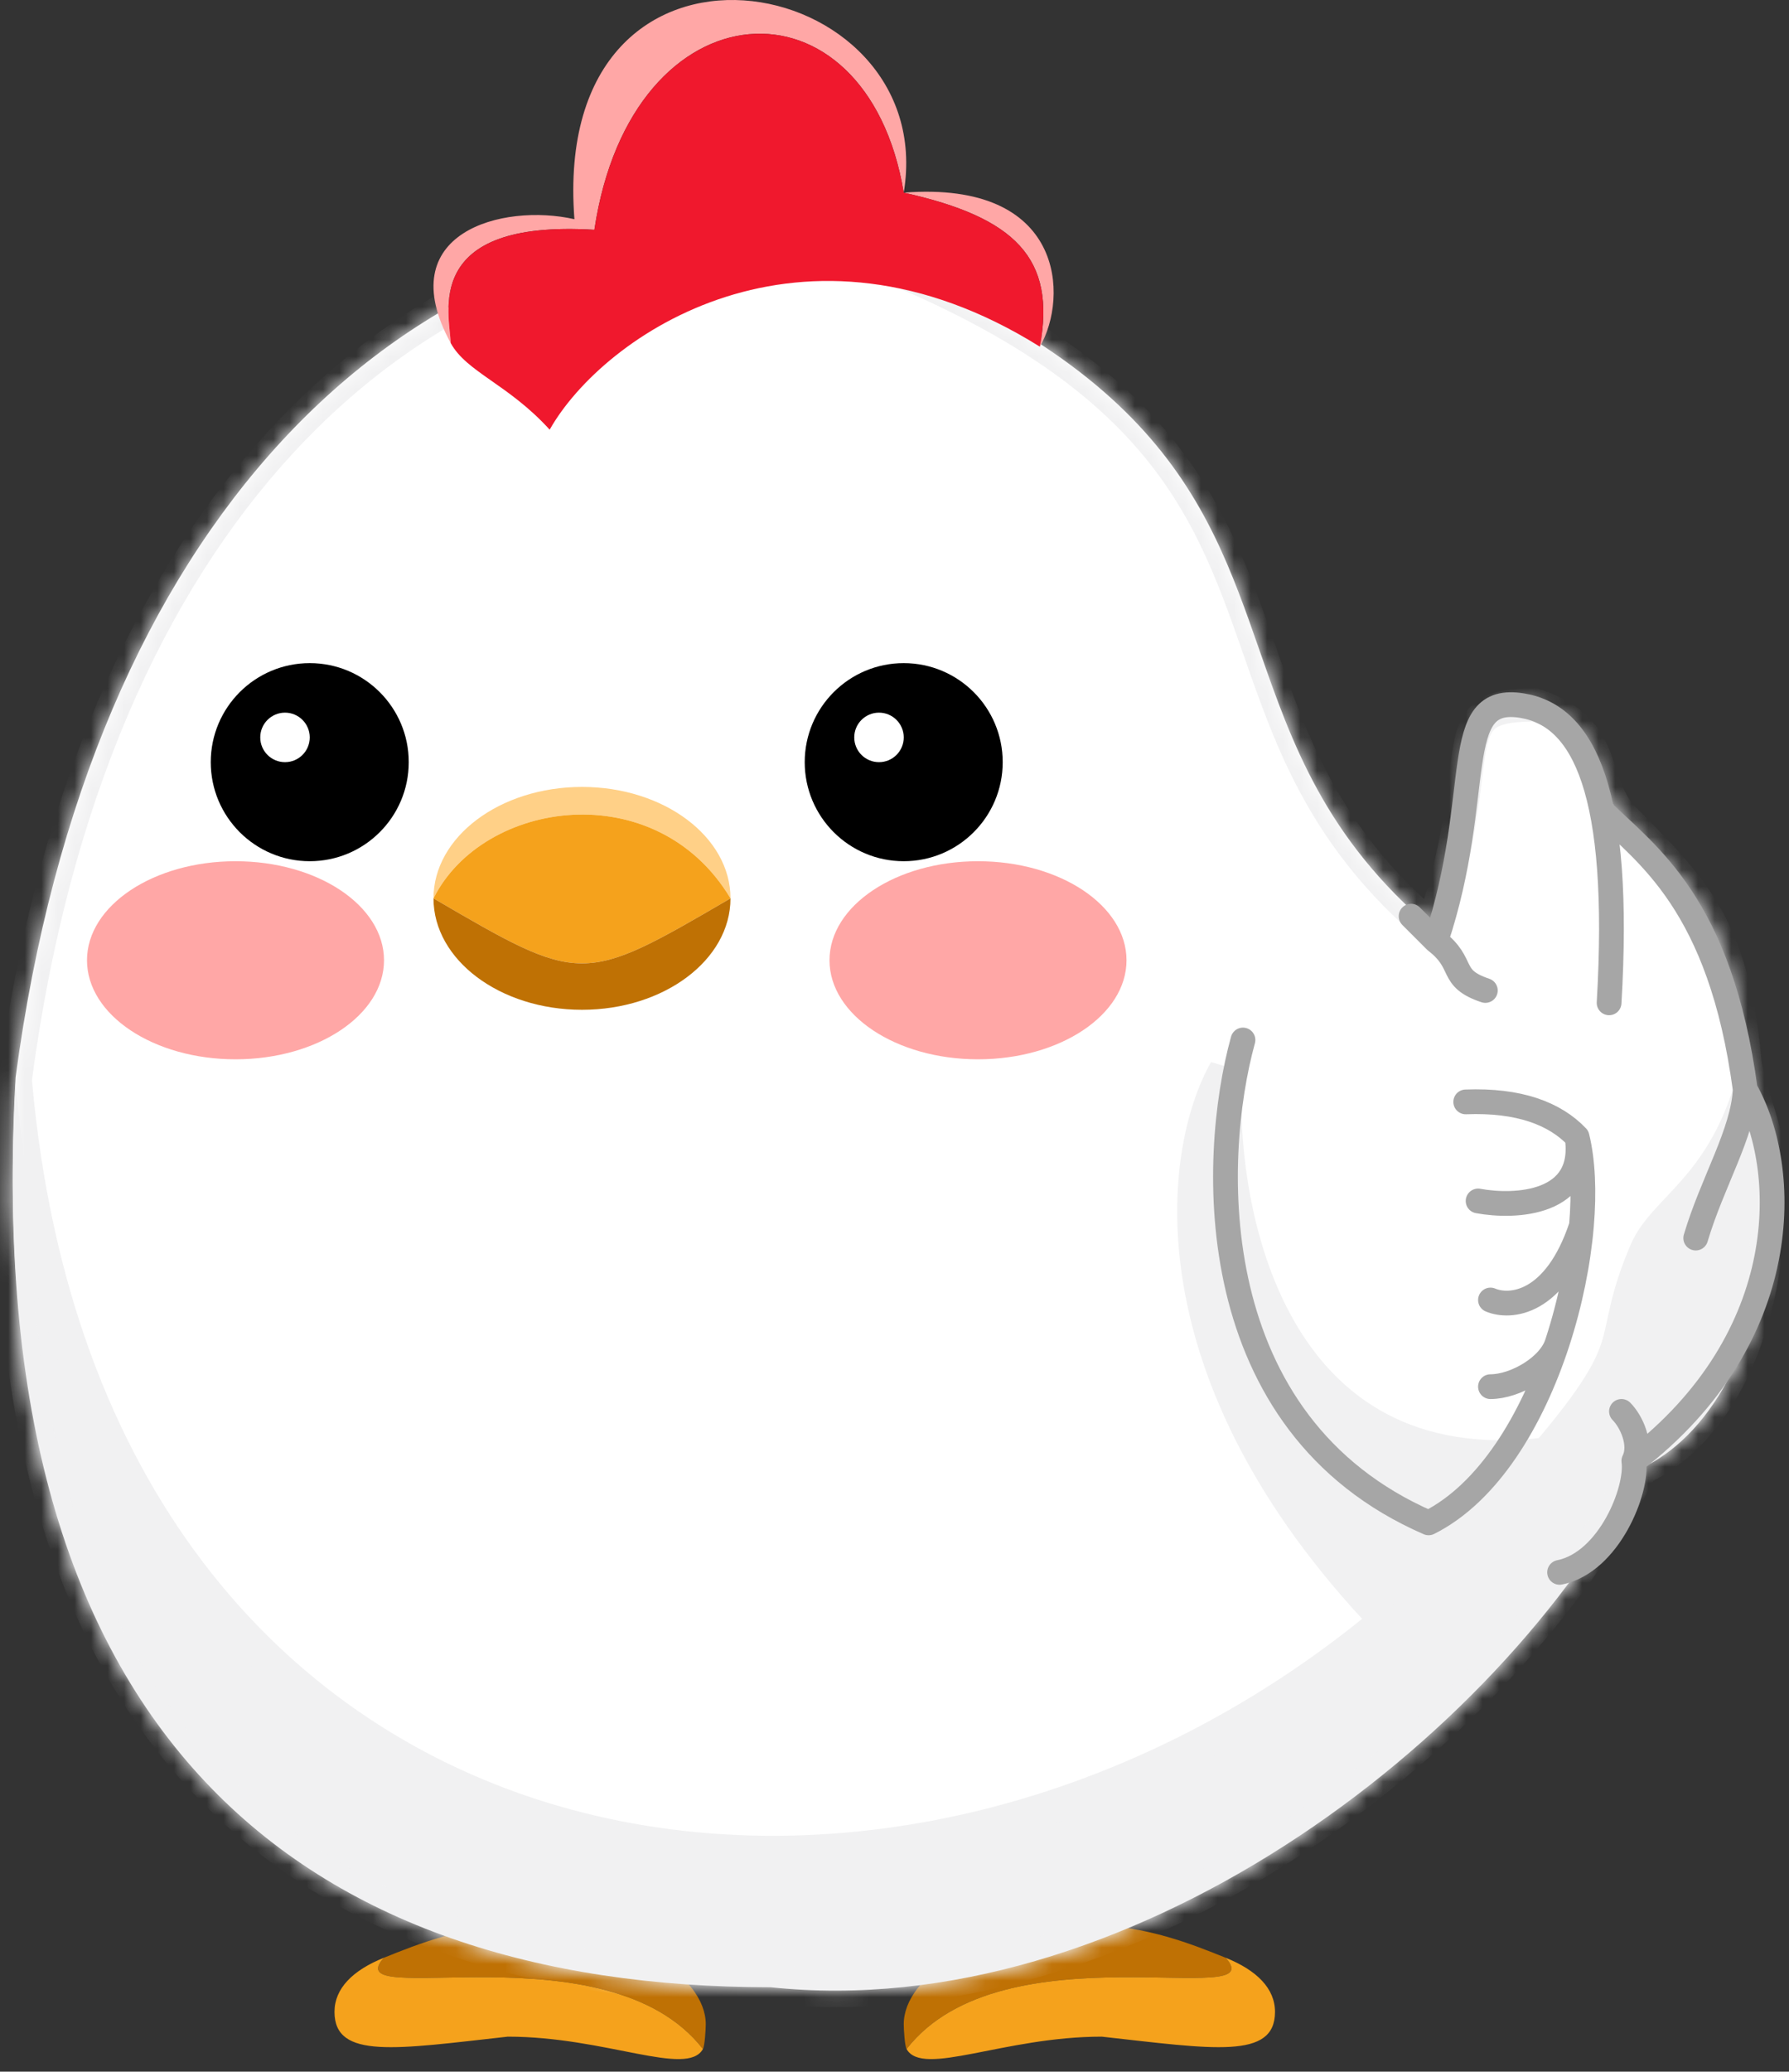 <svg width="108" height="125" viewBox="0 0 108 125" fill="none" xmlns="http://www.w3.org/2000/svg">
<rect x="0" y="0" width="108" height="125" fill="#333333" stroke="none"/>
<path fill-rule="evenodd" clip-rule="evenodd" d="M54.729 123.635C54.617 123.434 54.558 122.44 54.558 122.138C54.558 119.25 59.163 116.164 65.765 116.164C69.144 116.164 72 117.329 73.983 118.124C76.971 121.393 60.535 116.164 54.729 123.635Z" fill="#BF7104"/>
<path d="M76.971 121.393C76.971 124.282 73.235 123.635 66.512 122.888C60.601 122.888 55.691 125.35 54.729 123.635C60.535 116.164 76.971 121.393 73.983 118.124C75.874 118.882 76.971 119.984 76.971 121.393Z" fill="#F5A21C"/>
<path fill-rule="evenodd" clip-rule="evenodd" d="M42.435 123.635C42.547 123.434 42.606 122.44 42.606 122.138C42.606 119.25 38.001 116.164 31.399 116.164C28.02 116.164 25.165 117.329 23.182 118.124C20.193 121.393 36.629 116.164 42.435 123.635Z" fill="#BF7104"/>
<path d="M20.193 121.393C20.193 124.282 23.929 123.635 30.652 122.888C36.563 122.888 41.473 125.35 42.435 123.635C36.629 116.164 20.193 121.393 23.182 118.124C21.291 118.882 20.193 119.984 20.193 121.393Z" fill="#F5A21C"/>
<mask id="path-3-inside-1_290_308" fill="white">
<path d="M0.943 64.994C-1.299 104.588 18.457 119.529 46.513 119.529C67.843 121.798 90.426 104.921 99.083 88.215C102.825 86.489 106.851 81.153 106.851 70.924C106.851 69.442 106.446 68.099 106.027 66.711C105.782 65.901 105.533 65.077 105.357 64.2C104.61 55.983 102.369 53.742 97.887 49.259C97.192 48.437 96.895 47.542 96.604 46.663C96.071 45.056 95.555 43.502 92.657 42.536C89.011 42.536 88.883 43.573 88.477 46.87C88.223 48.933 87.86 51.882 86.456 56.017C79.982 50.544 77.991 44.841 76.028 39.219C72.789 29.94 69.627 20.882 46.513 13.447C24.102 13.447 5.425 31.377 0.943 64.994Z"/>
<path d="M0.943 65.371C-1.299 104.965 18.457 119.906 46.513 119.906C67.843 122.175 90.426 105.297 99.083 88.591C102.825 86.865 106.851 81.53 106.851 71.3C106.851 69.819 106.557 68.467 106.138 67.079C105.974 66.535 105.754 65.793 105.701 65.606C103.863 71.718 100.455 72.975 99.381 75.453C96.898 81.183 99.381 80.682 93.4 87.723C76.663 89.803 73.48 73.159 73.981 64.577C71.242 69.4 69.349 82.793 83.693 97.774C53.095 123.301 5.377 114.715 0.943 65.371Z"/>
</mask>
<path d="M0.943 64.994C-1.299 104.588 18.457 119.529 46.513 119.529C67.843 121.798 90.426 104.921 99.083 88.215C102.825 86.489 106.851 81.153 106.851 70.924C106.851 69.442 106.446 68.099 106.027 66.711C105.782 65.901 105.533 65.077 105.357 64.2C104.61 55.983 102.369 53.742 97.887 49.259C97.192 48.437 96.895 47.542 96.604 46.663C96.071 45.056 95.555 43.502 92.657 42.536C89.011 42.536 88.883 43.573 88.477 46.87C88.223 48.933 87.86 51.882 86.456 56.017C79.982 50.544 77.991 44.841 76.028 39.219C72.789 29.94 69.627 20.882 46.513 13.447C24.102 13.447 5.425 31.377 0.943 64.994Z" fill="white"/>
<path d="M0.943 65.371C-1.299 104.965 18.457 119.906 46.513 119.906C67.843 122.175 90.426 105.297 99.083 88.591C102.825 86.865 106.851 81.53 106.851 71.3C106.851 69.819 106.557 68.467 106.138 67.079C105.974 66.535 105.754 65.793 105.701 65.606C103.863 71.718 100.455 72.975 99.381 75.453C96.898 81.183 99.381 80.682 93.4 87.723C76.663 89.803 73.48 73.159 73.981 64.577C71.242 69.4 69.349 82.793 83.693 97.774C53.095 123.301 5.377 114.715 0.943 65.371Z" fill="#F1F1F2"/>
<path d="M46.513 119.529L46.619 118.535L46.566 118.529H46.513V119.529ZM0.943 64.994L-0.048 64.862L-0.053 64.9L-0.056 64.938L0.943 64.994ZM46.513 13.447L46.819 12.495L46.67 12.447H46.513V13.447ZM97.887 49.259L97.123 49.905L97.15 49.937L97.18 49.966L97.887 49.259ZM105.357 64.2L104.361 64.291L104.366 64.344L104.377 64.397L105.357 64.2ZM76.028 39.219L76.972 38.89L76.972 38.89L76.028 39.219ZM99.083 88.215L98.664 87.307L98.353 87.451L98.195 87.755L99.083 88.215ZM86.456 56.017L85.81 56.78L86.931 57.727L87.403 56.338L86.456 56.017ZM88.477 46.87L89.47 46.992L89.47 46.992L88.477 46.87ZM92.657 42.536L92.974 41.587L92.82 41.536H92.657V42.536ZM96.604 46.663L97.553 46.348L97.553 46.348L96.604 46.663ZM106.027 66.711L105.069 67L105.069 67L106.027 66.711ZM46.513 119.906L46.619 118.911L46.566 118.906H46.513V119.906ZM0.943 65.371L1.939 65.281L-0.056 65.314L0.943 65.371ZM83.693 97.774L84.333 98.542L85.156 97.856L84.415 97.082L83.693 97.774ZM73.981 64.577L74.979 64.635L73.111 64.083L73.981 64.577ZM93.4 87.723L93.523 88.716L93.91 88.668L94.162 88.371L93.4 87.723ZM99.083 88.591L98.664 87.683L98.353 87.827L98.195 88.131L99.083 88.591ZM105.701 65.606L106.663 65.333L105.729 62.041L104.744 65.318L105.701 65.606ZM106.138 67.079L105.18 67.367L105.18 67.368L106.138 67.079ZM99.381 75.453L100.298 75.85L100.298 75.85L99.381 75.453ZM46.513 118.529C32.65 118.529 21.007 114.839 13.095 106.424C5.183 98.01 0.829 84.688 1.941 65.051L-0.056 64.938C-1.186 84.894 3.218 98.84 11.638 107.794C20.057 116.749 32.321 120.529 46.513 120.529V118.529ZM1.934 65.126C6.376 31.811 24.778 14.447 46.513 14.447V12.447C23.425 12.447 4.474 30.944 -0.048 64.862L1.934 65.126ZM97.18 49.966C99.443 52.229 101.018 53.814 102.152 55.821C103.272 57.802 103.995 60.263 104.361 64.291L106.353 64.11C105.972 59.92 105.202 57.152 103.893 54.837C102.6 52.549 100.813 50.772 98.594 48.552L97.18 49.966ZM76.972 38.89C75.355 34.256 73.699 29.483 69.453 24.957C65.211 20.436 58.468 16.242 46.819 12.495L46.207 14.399C57.672 18.087 64.067 22.14 67.995 26.326C71.918 30.508 73.463 34.903 75.084 39.549L76.972 38.89ZM105.851 70.924C105.851 80.913 101.934 85.799 98.664 87.307L99.502 89.123C103.717 87.178 107.851 81.393 107.851 70.924H105.851ZM98.195 87.755C93.957 95.933 86.276 104.204 77.01 110.146C67.744 116.088 56.992 119.638 46.619 118.535L46.407 120.524C57.364 121.689 68.569 117.935 78.09 111.829C87.612 105.723 95.552 97.202 99.971 88.675L98.195 87.755ZM75.084 39.549C77.053 45.189 79.115 51.121 85.81 56.78L87.101 55.253C80.849 49.968 78.929 44.494 76.972 38.89L75.084 39.549ZM87.403 56.338C88.84 52.106 89.213 49.077 89.47 46.992L87.485 46.747C87.233 48.789 86.88 51.658 85.509 55.695L87.403 56.338ZM89.47 46.992C89.573 46.151 89.652 45.523 89.765 45.021C89.877 44.522 90.002 44.255 90.132 44.092C90.35 43.821 90.835 43.536 92.657 43.536V41.536C90.834 41.536 89.432 41.769 88.572 42.841C88.165 43.349 87.953 43.959 87.813 44.582C87.674 45.202 87.584 45.94 87.485 46.747L89.47 46.992ZM92.341 43.484C93.645 43.919 94.318 44.451 94.731 44.977C95.165 45.53 95.381 46.154 95.654 46.978L97.553 46.348C97.293 45.565 96.985 44.609 96.304 43.742C95.601 42.846 94.567 42.118 92.974 41.587L92.341 43.484ZM95.654 46.978C95.941 47.843 96.287 48.916 97.123 49.905L98.651 48.614C98.097 47.958 97.849 47.242 97.553 46.348L95.654 46.978ZM104.377 64.397C104.564 65.328 104.827 66.197 105.069 67L106.984 66.422C106.738 65.606 106.503 64.826 106.338 64.004L104.377 64.397ZM105.069 67C105.495 68.408 105.851 69.613 105.851 70.924H107.851C107.851 69.272 107.397 67.79 106.984 66.422L105.069 67ZM46.513 118.906C32.65 118.906 21.007 115.215 13.095 106.801C5.183 98.386 0.829 85.065 1.941 65.427L-0.056 65.314C-1.186 85.27 3.218 99.216 11.638 108.171C20.057 117.125 32.321 120.906 46.513 120.906V118.906ZM-0.053 65.46C2.196 90.488 15.47 105.345 32.207 110.603C48.88 115.841 68.807 111.495 84.333 98.542L83.052 97.006C67.981 109.58 48.75 113.704 32.806 108.695C16.926 103.706 4.124 89.598 1.939 65.281L-0.053 65.46ZM73.111 64.083C70.12 69.351 68.372 83.218 82.97 98.465L84.415 97.082C70.327 82.368 72.364 69.45 74.851 65.071L73.111 64.083ZM72.983 64.519C72.726 68.924 73.403 75.443 76.357 80.642C77.842 83.257 79.92 85.565 82.766 87.075C85.617 88.587 89.166 89.257 93.523 88.716L93.277 86.731C89.265 87.23 86.14 86.6 83.703 85.308C81.26 84.013 79.435 82.013 78.096 79.654C75.398 74.906 74.736 68.812 74.979 64.635L72.983 64.519ZM105.851 71.3C105.851 81.29 101.934 86.175 98.664 87.683L99.502 89.499C103.717 87.555 107.851 81.77 107.851 71.3H105.851ZM98.195 88.131C93.957 96.31 86.276 104.581 77.01 110.522C67.744 116.465 56.992 120.015 46.619 118.911L46.407 120.9C57.364 122.066 68.569 118.312 78.09 112.206C87.612 106.099 95.552 97.579 99.971 89.052L98.195 88.131ZM104.739 65.879C104.795 66.074 105.016 66.823 105.18 67.367L107.095 66.79C106.931 66.247 106.714 65.511 106.663 65.333L104.739 65.879ZM105.18 67.368C105.585 68.709 105.851 69.956 105.851 71.3H107.851C107.851 69.682 107.528 68.225 107.095 66.79L105.18 67.368ZM98.463 75.055C97.202 77.966 97.11 79.579 96.744 80.812C96.367 82.08 95.603 83.586 92.638 87.076L94.162 88.371C97.178 84.82 98.163 83.056 98.661 81.382C99.169 79.672 99.077 78.67 100.298 75.85L98.463 75.055ZM100.298 75.85C100.504 75.377 100.835 74.928 101.31 74.392C101.548 74.125 101.807 73.852 102.096 73.545C102.381 73.242 102.69 72.912 103.007 72.551C104.294 71.081 105.69 69.116 106.659 65.894L104.744 65.318C103.875 68.208 102.647 69.927 101.502 71.233C101.211 71.565 100.924 71.873 100.64 72.174C100.36 72.471 100.077 72.769 99.816 73.064C99.293 73.652 98.795 74.29 98.463 75.055L100.298 75.85Z" fill="#F1F1F2" mask="url(#path-3-inside-1_290_308)"/>
<circle cx="54.556" cy="45.988" r="5.976" fill="black"/>
<circle cx="18.699" cy="45.988" r="5.976" fill="black"/>
<ellipse cx="59.041" cy="57.941" rx="8.965" ry="5.976" fill="#FFA7A6"/>
<path d="M35.135 47.482C30.183 47.482 26.17 50.493 26.17 54.206C29.158 48.23 39.617 46.735 44.099 54.206C44.099 50.493 40.086 47.482 35.135 47.482Z" fill="#FFD087"/>
<path fill-rule="evenodd" clip-rule="evenodd" d="M26.17 54.206C35.135 59.435 35.135 59.435 44.099 54.206C39.617 46.735 29.158 48.23 26.17 54.206Z" fill="#F5A21C"/>
<path d="M35.135 60.929C40.086 60.929 44.099 57.919 44.099 54.206C35.135 59.435 35.135 59.435 26.17 54.206C26.17 57.919 30.183 60.929 35.135 60.929Z" fill="#BF7104"/>
<ellipse cx="14.217" cy="57.941" rx="8.965" ry="5.976" fill="#FFA7A6"/>
<circle cx="53.064" cy="44.494" r="1.494" fill="white"/>
<circle cx="17.205" cy="44.494" r="1.494" fill="white"/>
<path d="M62.776 20.918C64.519 17.929 64.271 10.877 54.558 11.624C56.799 -1.871 33.183 -6.351 34.677 13.226C30.345 12.242 23.568 14.027 27.206 20.696C27.16 18.978 25.423 13.226 35.882 13.865C38.123 -1.123 52.317 -1.871 54.558 11.624C61.282 13.118 63.771 15.579 62.776 20.918Z" fill="#FFA7A6"/>
<path d="M33.183 25.926C36.42 20.199 48.432 11.953 62.776 20.918C63.771 15.579 61.282 13.118 54.558 11.624C52.317 -1.871 38.123 -1.123 35.882 13.865C25.423 13.226 27.16 18.978 27.206 20.696C28.168 22.46 30.683 23.176 33.183 25.926Z" fill="#F0182D"/>
<path d="M75.037 62.752C73.044 69.974 72.497 85.911 86.243 91.887C89.85 90.083 92.489 85.69 94.018 81.001M88.484 66.487C91.692 66.364 93.862 67.183 95.207 68.601M95.207 68.601C95.561 70.044 95.643 71.907 95.47 73.958M95.207 68.601C95.805 72.682 91.472 72.877 89.231 72.464M89.978 83.669C91.472 83.669 93.591 82.452 94.018 81.001M94.018 81.001C94.792 78.63 95.282 76.183 95.47 73.958M89.978 78.44C91.149 78.938 93.887 78.739 95.47 73.958" stroke="#A6A6A6" stroke-width="1.494" stroke-linecap="round" stroke-linejoin="round"/>
<path d="M85.186 55.282C85.933 56.029 86.68 56.776 86.68 56.776M89.668 59.764C87.427 59.017 88.49 58.169 86.68 56.776M86.68 56.776C89.668 47.813 87.427 41.834 91.91 42.58C95.645 43.203 97.886 47.809 97.139 60.509M96.703 48.922C99.38 51.544 103.863 54.532 105.357 65.738M102.369 74.703C103.369 71.327 105.237 68.349 105.357 65.738M105.357 65.738C108.056 70.469 108.345 80.679 98.633 88.15M98.633 88.15C99.131 87.153 98.484 85.76 97.886 85.162M98.633 88.15C98.882 89.893 97.139 94.276 94.151 94.874" stroke="#A6A6A6" stroke-width="1.494" stroke-linecap="round" stroke-linejoin="round"/>
</svg>
